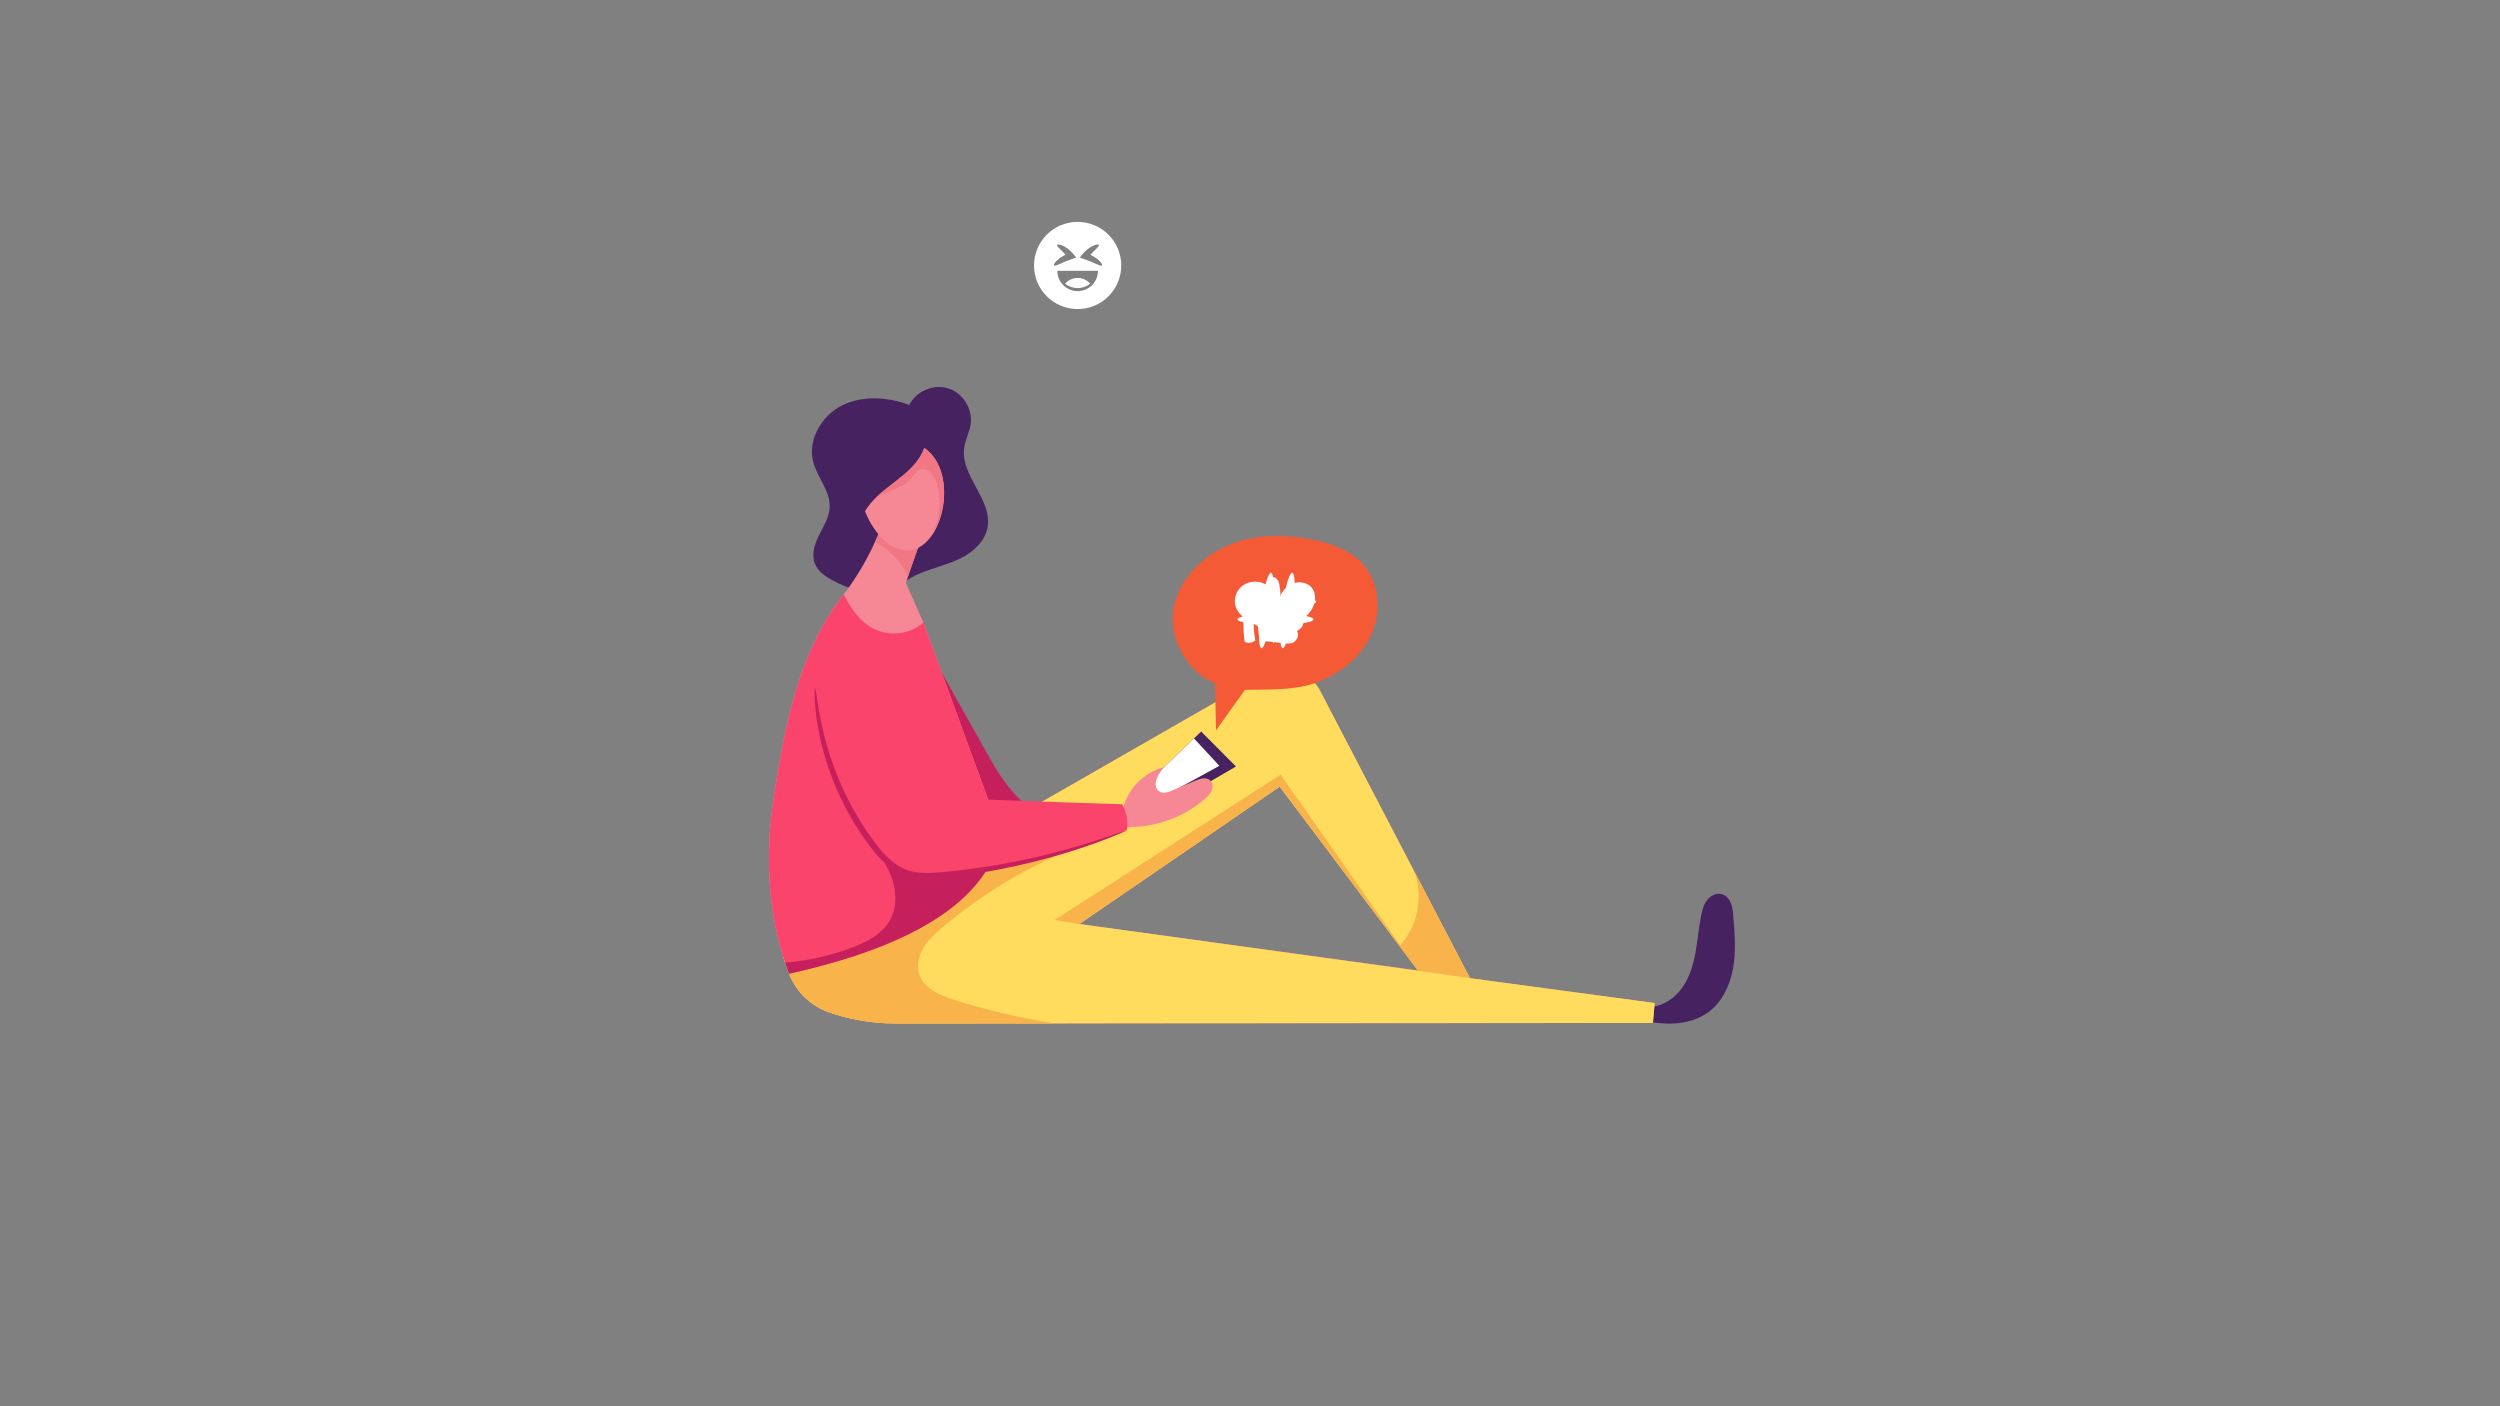 <?xml version="1.0" encoding="utf-8"?>
<!-- Generator: Adobe Illustrator 24.2.1, SVG Export Plug-In . SVG Version: 6.00 Build 0)  -->
<svg version="1.1" xmlns="http://www.w3.org/2000/svg" xmlns:xlink="http://www.w3.org/1999/xlink" x="0px" y="0px"
	 viewBox="0 0 1920 1080" style="enable-background:new 0 0 1920 1080;" xml:space="preserve">
<rect x="0" y="0" width="1920" height="1080" fill="#808080" stroke="none"/>
<style type="text/css">
	.st0{fill:#462261;}
	.st1{fill:#C5205C;}
	.st2{fill:#F68895;}
	.st3{fill:#FFDC5E;}
	.st4{fill:#F8B34A;}
	.st5{fill:#FB446C;}
	.st6{fill:#F17785;}
	.st7{fill:#FFFFFF;}
	.st8{fill:#F55A37;}
</style>
<g id="GUY">
	<path class="st0" d="M682.75,461.35c4.03-10.2,13.92-16.92,24.06-21.12c10.13-4.2,21.01-6.53,30.84-11.4
		c9.83-4.87,18.9-13.11,20.82-23.9c3.76-21.23-20.9-39.44-18.01-60.81c0.86-6.38,4.17-12.22,5.05-18.59
		c1.61-11.63-6.18-23.86-17.4-27.32c-11.22-3.46-24.54,2.27-29.75,12.79c-16.48-6.11-36.1-7.52-51.78,0.42
		c-15.68,7.94-26.49,26.51-22,43.51c3.14,11.89,13,22.03,12.61,34.33c-0.24,7.57-4.39,14.37-7.82,21.13
		c-3.43,6.76-6.28,14.62-3.79,21.78c2.74,7.9,10.96,12.28,18.49,15.92C657.03,454.36,669.76,455.07,682.75,461.35z"/>
	<path class="st1" d="M711.89,496.29c14.8,26.39,29.61,52.79,44.41,79.18c6.83,12.18,13.76,24.49,23.25,34.73
		c9.5,10.24,21.96,18.38,35.83,19.97c-12.69,5.91-26.22,11.4-40,13.87c-6.47,1.16-13.66,1.79-19.13-1.86
		c-5.57-3.71-7.71-10.74-9.47-17.2C735.24,582.46,723.43,538.83,711.89,496.29z"/>
	<path class="st0" d="M1268.36,773.2c9.57-0.8,18.14-6.91,23.67-14.77c5.53-7.85,8.35-17.3,10.09-26.75
		c1.74-9.44,2.49-19.05,4.35-28.48c0.84-4.25,1.96-8.59,4.63-12c2.66-3.41,7.23-5.68,11.38-4.46c3.21,0.94,5.6,3.77,6.85,6.87
		c1.25,3.1,1.54,6.5,1.82,9.83c1.12,13.51,2.23,27.21-0.2,40.55c-2.43,13.34-8.87,26.5-20.05,34.17c-8.84,6.06-19.9,8.21-30.62,7.96
		s-21.25-2.71-31.68-5.16C1254.99,778.51,1261.54,773.77,1268.36,773.2z"/>
	<path class="st2" d="M1128.91,751.24l-115.27-221.09c-8.34-15.5-27.89-20.98-43.07-12.1L769.87,633.18l-3.19,2.18l-7.51-20.54
		l-50.02-136.76l-13.34-30.14c0.03-0.43,0.64-2.4,1.61-5.33c3.23-9.78,10.5-30.18,14.04-39.32c-9.33-5.44-20.8-7.42-31.61-7.43
		c-1.78,5.59-3.84,11.1-6.14,16.51c-0.51,1.2-1.04,2.39-1.59,3.58c-0.05,0.11-0.1,0.23-0.16,0.34
		c-6.42,14.25-14.6,27.79-23.96,40.32c-0.64,0.87-1.31,1.75-1.97,2.62c-32.94,42.85-43.68,100.2-51.84,153.63
		c-6.22,40.7-4.87,83.31,7.43,122.35c1.34,4.25,2.8,8.45,4.41,12.61c0.03,0.08,0.06,0.15,0.09,0.23
		c5.42,14.01,16.89,24.81,31.09,29.65c13.79,4.69,28.15,7.45,42.67,8.19c2.71,0.13,5.42,0.21,8.12,0.2l581.46-0.41l1.33-15.32
		L1128.91,751.24z M828.9,709.65l153.88-105.5l109.17,141.51L828.9,709.65z"/>
	<path class="st3" d="M1128.91,751.24l-42.62-81.74l-72.65-139.34c-8.34-15.5-27.88-20.98-43.07-12.09L769.87,633.18l-2.65,1.82
		l-0.54,0.36l-0.18-0.47l-7.33-20.08c-2.9,6.29-6.12,12.45-9.62,18.42c-13.53,23.12-31.4,43.7-52.53,60.17
		c-27.67,21.57-60.82,35.97-95.41,41.77c1.33,4.24,2.8,8.45,4.41,12.6c0.02,0.08,0.06,0.16,0.08,0.23
		c5.41,14.01,16.89,24.81,31.09,29.64c13.78,4.7,28.15,7.45,42.67,8.19c2.7,0.14,5.41,0.21,8.12,0.21l122.36-0.09l459.09-0.32
		l1.32-15.32L1128.91,751.24z M828.9,709.65l153.88-105.5l92.07,122.41l14.26,18.96L828.9,709.65z"/>
	<path class="st4" d="M732.1,767.64c25.55,8.2,51.74,14.33,78.26,18.34L688,786.06c-2.71,0-5.42-0.07-8.12-0.21
		c-14.52-0.74-28.89-3.49-42.67-8.19c-14.21-4.83-25.68-15.64-31.09-29.64c-0.02-0.08-0.06-0.16-0.08-0.23
		c-1.61-4.15-3.08-8.36-4.41-12.6c34.59-5.8,67.74-20.21,95.41-41.77c21.13-16.48,39-37.06,52.53-60.17
		c5.61,0.24,11.26,0.84,16.95,1.65c0.24,0.03,0.47,0.06,0.72,0.1c28.82,4.13,58.32,13.16,85.49,6.16
		c-46.87,14.88-90.78,39.01-128.47,70.61c-5.67,4.74-11.29,9.78-15.07,16.13c-3.78,6.35-5.51,14.31-2.93,21.24
		C710.09,759.44,721.65,764.28,732.1,767.64z"/>
	<path class="st5" d="M769.87,633.18c-0.02,0.15-0.04,0.31-0.06,0.46c-0.12,1.04-0.26,2.07-0.41,3.09
		c-9.89,65.34-93.82,95.53-163.37,111.06c-1.08-2.8-2.09-5.62-3.05-8.45c-13.57-40.15-15.23-84.35-8.79-126.51
		c8.16-53.43,18.89-110.78,51.84-153.63c0.65-0.87,1.34-1.74,1.97-2.62c5.53,10.68,12.28,20.82,22.77,26.21
		c9.43,4.87,21.14,5.01,30.69,0.4c2.79-1.34,5.37-3.09,7.69-5.15l57.52,157.32L769.87,633.18z"/>
	<path class="st4" d="M1128.91,751.24l-39.81-5.72l-14.26-18.96c5.82-6.37,10.18-14.09,12.54-22.39
		c3.22-11.29,2.96-23.66-1.09-34.68L1128.91,751.24z"/>
	<path class="st1" d="M769.4,636.74c-9.89,65.34-93.82,95.53-163.37,111.06c-1.08-2.8-2.09-5.62-3.05-8.45
		c17.45-1.49,34.7-5.37,51.08-11.52c11.8-4.42,23.89-10.7,29.8-21.81c5.55-10.42,4.52-23.37,0.07-34.3
		c-4.47-10.94-12-20.3-19.43-29.48c16.63,7.02,35.39,10.83,52.53,5.17c9.32-3.08,17.98-7.96,27.37-10.79
		C752.53,634.17,761.71,633.45,769.4,636.74z"/>
	<polygon class="st0" points="949.22,588.67 896.03,619.66 890.25,612.95 880.86,602.03 916.97,567.12 922.49,561.8 	"/>
	<polygon class="st4" points="828.9,709.65 810.03,706.51 983.49,594.96 1089.1,745.52 982.78,604.15 	"/>
	<path class="st6" d="M711.46,403.26c-3.54,9.14-10.81,29.54-14.04,39.32c-5.28-11.24-14.37-20.72-25.46-26.31
		c0.06-0.11,0.11-0.23,0.16-0.34c0.55-1.2,1.07-2.38,1.59-3.58c2.3-5.42,4.36-10.93,6.14-16.51
		C690.66,395.84,702.13,397.81,711.46,403.26z"/>
	<path class="st2" d="M723.04,394.45c0,0.01,0,0.01,0,0.02c-1.67,6.45-4.3,12.38-7.7,17.16c-0.01,0-0.01,0.01-0.01,0.01
		c-4.37,6.1-9.99,10.26-16.5,11.04c-13.9,1.69-27.65-12.58-34.49-30.02c0.03-0.07,0.08-0.14,0.12-0.21c1.7-2.88,3.74-5.5,5.99-7.95
		c3.89-4.22,8.43-7.91,12.99-11.44c7.19-5.56,14.66-10.99,20.3-18.13c2.57-3.26,4.73-6.98,6.15-10.89
		c7.39,5.15,12.86,13.86,14.61,26.15C725.63,378.21,725.03,386.68,723.04,394.45z"/>
	<path class="st7" d="M936.45,588.13c0,0-36.11,20.15-46.2,24.82l-9.4-10.92l36.12-34.91L936.45,588.13z"/>
	<path class="st2" d="M862.43,621.14c3.68-15.41,16.47-28.27,31.85-32.05c-2.73,2.26-4.65,6.09-6.04,9.36
		c-1.38,3.27-0.78,7.67,2.28,9.48c2.98,1.77,6.77,0.44,9.96-0.92c5.85-2.48,11.7-4.97,17.55-7.45c3.67-1.56,8.32-2.97,11.27-0.31
		c2.08,1.87,2.32,5.18,1.28,7.78c-1.05,2.6-3.13,4.62-5.23,6.46c-17.55,15.32-41.37,23.23-64.6,21.47
		C860.89,631.26,861.57,624.75,862.43,621.14z"/>
	<path class="st5" d="M678.12,515.39c18.84,30.78,34.37,63.58,46.24,97.65c45.96,1.26,91.59,3.36,137.55,4.63
		c3.35,6.61,4.51,12.33,3.6,19.68c-50.08,20.43-103.55,32.67-157.55,35.02c-10.79,0.47-21.14-4.19-28.15-12.41
		c-31.04-36.39-50.09-83.69-53.74-131.28C640.23,517.68,660.19,514.7,678.12,515.39z"/>
	<g>
		<path class="st1" d="M865.35,637.67c0.04,0.1-1.02,0.63-3.09,1.54c-2.07,0.91-5.12,2.24-9.11,3.8c-3.98,1.6-8.89,3.43-14.63,5.49
			c-5.75,2.01-12.32,4.24-19.67,6.47c-7.33,2.28-15.44,4.5-24.19,6.73c-8.75,2.21-18.18,4.28-28.16,6.19
			c-9.97,1.91-20.51,3.6-31.48,4.95c-2.74,0.38-5.52,0.64-8.31,0.96c-2.79,0.32-5.61,0.61-8.5,0.82
			c-5.75,0.42-11.77,0.51-17.83-0.67c-3.02-0.6-5.99-1.56-8.77-2.85c-2.78-1.28-5.37-2.88-7.76-4.66
			c-4.79-3.57-8.79-7.81-12.36-12.14c-7-8.76-12.92-17.69-18.04-26.56c-5.11-8.86-9.32-17.64-12.73-26.07
			c-3.41-8.43-6.13-16.45-8.18-23.9c-2.02-7.45-3.54-14.27-4.52-20.32c-0.25-1.51-0.49-2.97-0.72-4.37
			c-0.2-1.41-0.35-2.77-0.52-4.07c-0.16-1.3-0.31-2.54-0.45-3.73c-0.14-1.19-0.2-2.32-0.29-3.4c-0.16-2.15-0.31-4.05-0.38-5.71
			c-0.04-1.66-0.05-3.06-0.05-4.19c0.02-2.27,0.12-3.46,0.33-3.47c0.21-0.01,0.5,1.16,0.86,3.38c0.18,1.11,0.38,2.49,0.6,4.12
			c0.26,1.63,0.56,3.5,0.89,5.6c0.17,1.05,0.31,2.17,0.53,3.33c0.22,1.16,0.44,2.38,0.68,3.65c0.23,1.27,0.48,2.6,0.73,3.98
			c0.3,1.37,0.6,2.8,0.92,4.27c1.23,5.91,2.97,12.56,5.15,19.83c2.2,7.26,5.04,15.08,8.5,23.29c3.46,8.21,7.66,16.77,12.72,25.42
			c5.03,8.63,10.91,17.44,17.64,25.91c3.41,4.16,7.16,8.14,11.49,11.4c4.32,3.27,9.24,5.69,14.64,6.79
			c5.42,1.11,11.05,1.11,16.63,0.76c2.79-0.17,5.59-0.43,8.36-0.71c2.77-0.29,5.53-0.51,8.25-0.85c10.9-1.2,21.38-2.71,31.32-4.43
			c9.93-1.73,19.34-3.59,28.09-5.6c8.74-2.02,16.86-4.03,24.21-6.1c7.37-2.01,13.97-4.03,19.77-5.84
			c5.78-1.85,10.75-3.47,14.79-4.88c4.01-1.38,7.14-2.45,9.32-3.2C864.17,637.9,865.31,637.57,865.35,637.67z"/>
	</g>
	<path class="st6" d="M723.04,394.45c0,0.01,0,0.01,0,0.02c-1.67,6.45-4.3,12.38-7.7,17.16c6.29-12.33,7.9-27.11,3.93-40.41
		c-0.9-2.99-2.12-6.01-4.36-8.2c-2.24-2.19-5.7-3.36-8.59-2.16c-2.79,1.17-4.32,4.1-6.26,6.43c-7.35,8.85-21.37,9.46-29.61,17.21
		c3.89-4.22,8.43-7.91,12.99-11.44c7.19-5.56,14.66-10.99,20.3-18.13c2.57-3.26,4.73-6.98,6.15-10.89
		c7.39,5.15,12.86,13.86,14.61,26.15C725.63,378.21,725.03,386.68,723.04,394.45z"/>
</g>
<g id="BUBLLE">
	<path class="st8" d="M933.11,524.7l0.82,36.18l22.2-31.08c19.23-0.44,38.94,0.76,56.83-6.32c17.89-7.08,33.83-20.45,41.1-38.27
		c7.27-17.81,4.53-40.07-9.03-53.72c-9.16-9.22-22-13.78-34.7-16.55c-22.06-4.82-45.73-4.95-66.61,3.64
		c-20.88,8.59-38.47,26.88-42.53,49.09C897.15,489.88,911.96,516.81,933.11,524.7z"/>
</g>
<g id="HEART">
	<path class="st7" d="M977.99,494.09c2.98-5.66,8.49-9.48,13.9-12.89c5.41-3.41,11.09-6.8,14.78-12.02
		c3.69-5.22,4.8-12.9,0.73-17.83c-3.54-4.28-10.17-5.19-15.23-2.9c-5.06,2.29-8.74,7.2-10.34,12.52
		c-0.94-5.93-5.75-10.37-11.23-12.83c-5.48-2.46-12.35-1.69-16.96,2.16c-4.61,3.85-6.57,10.69-4.4,16.3
		c2.43,6.28,8.91,9.84,14.78,13.15C969.89,483.06,976.69,487.48,977.99,494.09z"/>
</g>
<g id="HASHTAG">
	<path class="st7" d="M993.37,465.99c10.28-0.65,17.47-2.13,17.47-3.87c0-1.7-6.87-3.16-16.78-3.84c0.71-10.56,0.15-18.13-1.6-18.36
		c-1.79-0.23-4.29,7.26-6.28,18c-1.48-0.03-2.98-0.06-4.52-0.06c-1.31,0-2.58,0.02-3.85,0.04c0.67-10.37,0.11-17.76-1.62-17.98
		c-1.8-0.23-4.33,7.4-6.33,18.3c-10.24,0.65-17.39,2.13-17.39,3.86c0,1.66,6.58,3.1,16.15,3.8c-0.11,0.81-0.23,1.63-0.33,2.46
		c-0.15,1.16-0.28,2.3-0.4,3.42c-10.28,0.65-17.47,2.13-17.47,3.87c0,1.69,6.87,3.16,16.78,3.84c-0.71,10.56-0.15,18.13,1.6,18.36
		c1.79,0.23,4.29-7.26,6.28-18c1.48,0.03,2.98,0.06,4.52,0.06c1.31,0,2.58-0.02,3.85-0.04c-0.67,10.37-0.11,17.76,1.62,17.98
		c1.8,0.23,4.33-7.4,6.33-18.3c10.24-0.65,17.39-2.13,17.39-3.86c0-1.66-6.58-3.09-16.15-3.8c0.11-0.81,0.23-1.63,0.33-2.46
		C993.12,468.26,993.25,467.12,993.37,465.99z M979.6,471.42c-1.08,0-2.13,0.01-3.18,0.02c0.09-0.67,0.19-1.34,0.27-2.02
		c0.14-1.06,0.26-2.1,0.37-3.13c1.5,0.04,3.02,0.06,4.59,0.06c1.08,0,2.13-0.01,3.18-0.02c-0.09,0.67-0.19,1.34-0.27,2.02
		c-0.14,1.06-0.26,2.1-0.37,3.13C982.69,471.44,981.17,471.42,979.6,471.42z"/>
</g>
<g id="LAUGH">
	<g>
		<path class="st7" d="M827.64,170.4c-18.5,0-33.51,14.98-33.51,33.48c0,18.5,15,33.48,33.51,33.48c18.48,0,33.48-14.98,33.48-33.48
			C861.12,185.38,846.12,170.4,827.64,170.4z M809.49,203.88c-0.42-0.48,0.37-2.08,2.39-3.96c1.51-1.45,3.77-3,6.5-4.27
			c-3.68-4.03-7.01-6.55-6.5-7.56c0.28-0.57,1.97-0.46,4.38,0.63c2.39,1.07,5.47,3.22,8.08,6.39l2.23,2.67l-3.35,1.18l-0.53,0.18
			C815.64,201.54,810.43,204.89,809.49,203.88z M827.64,223.59c-8.63,0-15.61-6.99-15.61-15.59h31.21
			C843.23,216.61,836.25,223.59,827.64,223.59z M846.34,203.88c-0.94,1.01-6.13-2.34-13.18-4.73l-0.55-0.18l-3.35-1.18l2.23-2.67
			c2.63-3.18,5.69-5.32,8.1-6.39c2.41-1.1,4.1-1.2,4.38-0.63c0.48,1.01-2.85,3.53-6.53,7.56c2.74,1.27,4.99,2.83,6.5,4.27
			C845.97,201.8,846.78,203.4,846.34,203.88z"/>
		<path class="st7" d="M837.28,217.88c-2.65,2.12-6,3.37-9.64,3.37c-3.66,0-7.01-1.25-9.66-3.37c2.32-2.72,5.78-4.42,9.66-4.42
			C831.49,213.45,834.95,215.16,837.28,217.88z"/>
	</g>
</g>
<g id="LIKE">
	<g>
		<path class="st7" d="M964.08,491.82c-1.27,1.1-2.85,1.76-4.45,1.85c-1.26,0.07-2.56-0.16-3.72-0.7
			c-1.25-9.21-1.23-18.64,0.02-27.83c2.62-1.01,5.7-0.55,7.98,1.31C962.48,475.02,962.44,483.26,964.08,491.82z"/>
		<path class="st7" d="M967.54,466.01c4.14-0.76,7.44-4.72,7.45-8.93c0-1.79-0.52-3.53-0.91-5.28c-0.38-1.75-0.62-3.6-0.06-5.3
			c0.56-1.7,2.12-3.18,3.91-3.13c1.32,0.04,2.51,0.9,3.25,2c0.74,1.09,1.09,2.4,1.37,3.69c0.94,4.45,1.05,9.08,0.33,13.57
			c4.41-1.83,9.22-2.81,14-2.79c2.72,0.01,5.68,0.43,7.58,2.38c1.67,1.71,2.15,4.47,1.17,6.65c-0.99,2.18-3.38,3.63-5.77,3.51
			c1.24,1.98,1.65,4.92,0.92,7.14c-0.72,2.23-2.47,4.1-4.63,4.97c1.83,3.19-0.07,7.84-3.49,9.2c-1.93,0.76-4.08,0.56-6.14,0.34
			c-6.31-0.67-12.61-1.33-18.92-2C965.64,483.23,965.76,474.84,967.54,466.01z"/>
	</g>
</g>
</svg>
